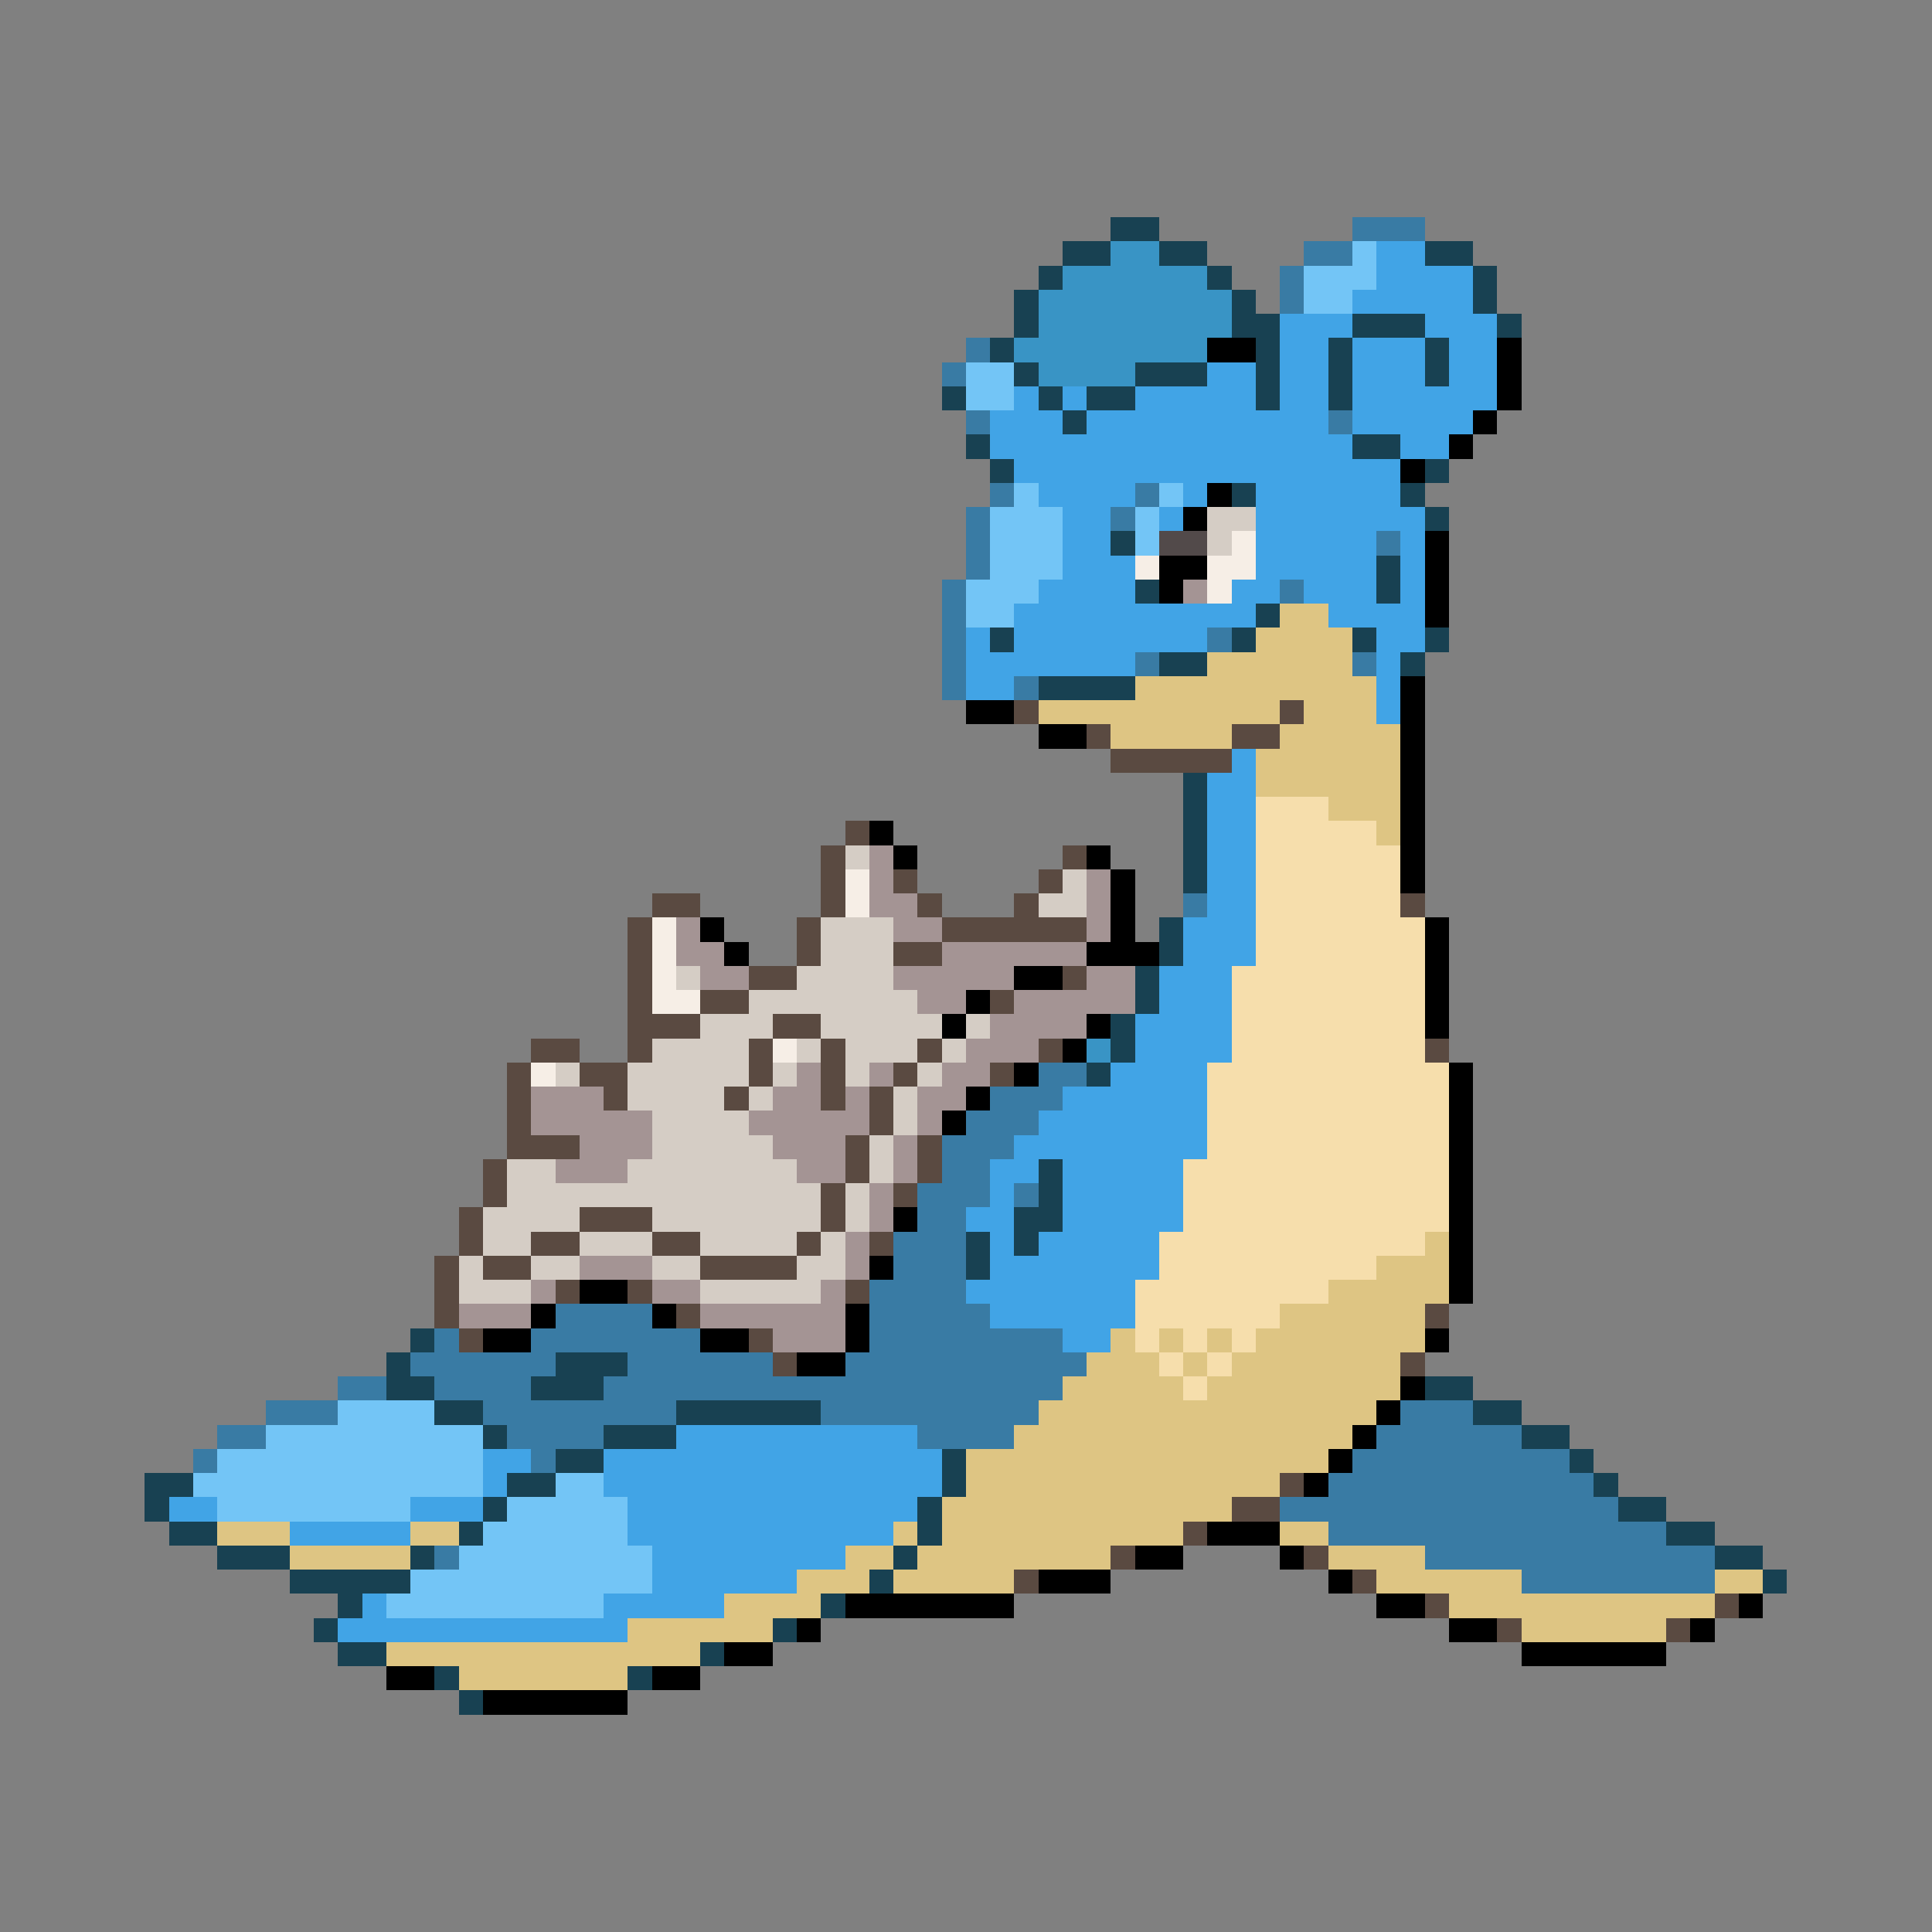 <svg xmlns="http://www.w3.org/2000/svg" viewBox="0 -0.5 80 80" shape-rendering="crispEdges">
<rect x="0" y="-0.5" width="80" height="80" fill="#808080" stroke="none"/>
<path stroke="#184152" d="M46 9h2M44 10h2M48 10h2M59 10h2M43 11h1M50 11h1M61 11h1M42 12h1M51 12h1M61 12h1M42 13h1M51 13h2M56 13h3M62 13h1M41 14h1M52 14h1M55 14h1M59 14h1M42 15h1M47 15h3M52 15h1M55 15h1M59 15h1M39 16h1M43 16h1M45 16h2M52 16h1M55 16h1M44 17h1M40 18h1M56 18h2M41 19h1M59 19h1M51 20h1M58 20h1M59 21h1M46 22h1M57 23h1M47 24h1M57 24h1M52 25h1M41 26h1M51 26h1M56 26h1M59 26h1M48 27h2M58 27h1M43 28h4M49 32h1M49 33h1M49 34h1M49 35h1M49 36h1M48 38h1M48 39h1M47 40h1M47 41h1M46 42h1M46 43h1M45 44h1M43 48h1M43 49h1M42 50h2M40 51h1M42 51h1M40 52h1M17 55h1M16 56h1M23 56h3M16 57h2M22 57h3M59 57h2M18 58h2M28 58h6M61 58h2M20 59h1M25 59h3M63 59h2M23 60h2M39 60h1M65 60h1M6 61h2M21 61h2M39 61h1M66 61h1M6 62h1M20 62h1M38 62h1M67 62h2M7 63h2M19 63h1M38 63h1M69 63h2M9 64h3M17 64h1M37 64h1M71 64h2M12 65h5M36 65h1M73 65h1M14 66h1M34 66h1M13 67h1M32 67h1M14 68h2M29 68h1M18 69h1M26 69h1M19 70h1" />
<path stroke="#397ba4" d="M56 9h3M54 10h2M53 11h1M53 12h1M40 14h1M39 15h1M40 17h1M55 17h1M41 20h1M47 20h1M40 21h1M46 21h1M40 22h1M57 22h1M40 23h1M39 24h1M53 24h1M39 25h1M39 26h1M50 26h1M39 27h1M47 27h1M56 27h1M39 28h1M42 28h1M49 37h1M43 44h2M41 45h3M40 46h3M39 47h3M39 48h2M38 49h3M42 49h1M38 50h2M37 51h3M37 52h3M36 53h4M23 54h4M36 54h5M18 55h1M22 55h7M36 55h8M17 56h6M26 56h6M35 56h10M14 57h2M18 57h4M25 57h19M11 58h3M20 58h8M34 58h9M58 58h3M9 59h2M21 59h4M38 59h4M57 59h6M8 60h1M22 60h1M56 60h9M55 61h11M53 62h14M55 63h14M18 64h1M59 64h12M63 65h8" />
<path stroke="#3994c5" d="M46 10h2M44 11h6M43 12h8M43 13h8M42 14h8M43 15h4M45 43h1" />
<path stroke="#73c5f6" d="M56 10h1M54 11h3M54 12h2M40 15h2M40 16h2M42 20h1M48 20h1M41 21h3M47 21h1M41 22h3M47 22h1M41 23h3M40 24h3M40 25h2M14 58h4M11 59h9M9 60h11M8 61h12M23 61h2M9 62h8M21 62h5M20 63h6M19 64h8M17 65h10M16 66h9" />
<path stroke="#41a4e6" d="M57 10h2M57 11h4M56 12h5M53 13h3M59 13h3M53 14h2M56 14h3M60 14h2M50 15h2M53 15h2M56 15h3M60 15h2M42 16h1M44 16h1M47 16h5M53 16h2M56 16h6M41 17h3M45 17h10M56 17h5M41 18h15M58 18h2M42 19h16M43 20h4M49 20h1M52 20h6M44 21h2M48 21h1M52 21h7M44 22h2M52 22h5M58 22h1M44 23h3M52 23h5M58 23h1M43 24h4M51 24h2M54 24h3M58 24h1M42 25h10M55 25h4M40 26h1M42 26h8M57 26h2M40 27h7M57 27h1M40 28h2M57 28h1M57 29h1M51 31h1M50 32h2M50 33h2M50 34h2M50 35h2M50 36h2M50 37h2M49 38h3M49 39h3M48 40h3M48 41h3M47 42h4M47 43h4M46 44h4M44 45h6M43 46h7M42 47h8M41 48h2M44 48h5M41 49h1M44 49h5M40 50h2M44 50h5M41 51h1M43 51h5M41 52h7M40 53h7M41 54h6M44 55h2M28 59h10M20 60h2M25 60h14M20 61h1M25 61h14M7 62h2M17 62h3M26 62h12M12 63h5M26 63h11M27 64h8M27 65h6M15 66h1M25 66h5M14 67h12" />
<path stroke="#000000" d="M50 14h2M62 14h1M62 15h1M62 16h1M61 17h1M60 18h1M58 19h1M50 20h1M49 21h1M59 22h1M48 23h2M59 23h1M48 24h1M59 24h1M59 25h1M58 28h1M40 29h2M58 29h1M43 30h2M58 30h1M58 31h1M58 32h1M58 33h1M36 34h1M58 34h1M37 35h1M45 35h1M58 35h1M46 36h1M58 36h1M46 37h1M29 38h1M46 38h1M59 38h1M30 39h1M45 39h3M59 39h1M42 40h2M59 40h1M40 41h1M59 41h1M39 42h1M45 42h1M59 42h1M44 43h1M42 44h1M60 44h1M40 45h1M60 45h1M39 46h1M60 46h1M60 47h1M60 48h1M60 49h1M37 50h1M60 50h1M60 51h1M36 52h1M60 52h1M24 53h2M60 53h1M22 54h1M27 54h1M35 54h1M20 55h2M29 55h2M35 55h1M59 55h1M33 56h2M58 57h1M57 58h1M56 59h1M55 60h1M54 61h1M50 63h3M47 64h2M53 64h1M43 65h3M55 65h1M35 66h7M57 66h2M72 66h1M33 67h1M60 67h2M70 67h1M30 68h2M63 68h6M16 69h2M27 69h2M20 70h6" />
<path stroke="#d5cdc5" d="M50 21h2M50 22h1M35 35h1M44 36h1M43 37h2M34 38h3M34 39h3M28 40h1M33 40h4M31 41h7M29 42h3M34 42h5M40 42h1M27 43h4M33 43h1M35 43h3M39 43h1M23 44h1M26 44h5M32 44h1M35 44h1M38 44h1M26 45h4M31 45h1M37 45h1M27 46h4M37 46h1M27 47h5M36 47h1M21 48h2M26 48h7M36 48h1M21 49h13M35 49h1M20 50h4M27 50h7M35 50h1M20 51h2M24 51h3M29 51h4M34 51h1M19 52h1M22 52h2M27 52h2M33 52h2M19 53h3M29 53h5" />
<path stroke="#524a4a" d="M48 22h2" />
<path stroke="#f6eee6" d="M51 22h1M47 23h1M50 23h2M50 24h1M35 36h1M35 37h1M27 38h1M27 39h1M27 40h1M27 41h2M32 43h1M22 44h1" />
<path stroke="#a49494" d="M49 24h1M36 35h1M36 36h1M45 36h1M36 37h2M45 37h1M28 38h1M37 38h2M45 38h1M28 39h2M39 39h6M29 40h2M37 40h5M45 40h2M38 41h2M42 41h5M41 42h4M40 43h3M33 44h1M36 44h1M39 44h2M22 45h3M32 45h2M35 45h1M38 45h2M22 46h5M31 46h5M38 46h1M24 47h3M32 47h3M37 47h1M23 48h3M33 48h2M37 48h1M36 49h1M36 50h1M35 51h1M24 52h3M35 52h1M22 53h1M27 53h2M34 53h1M19 54h3M29 54h6M32 55h3" />
<path stroke="#dec583" d="M53 25h2M52 26h4M50 27h6M47 28h10M43 29h10M54 29h3M46 30h5M53 30h5M52 31h6M52 32h6M55 33h3M57 34h1M59 51h1M57 52h3M55 53h5M53 54h6M46 55h1M48 55h1M50 55h1M52 55h7M45 56h3M49 56h1M51 56h7M44 57h5M50 57h8M43 58h14M42 59h14M40 60h15M40 61h13M39 62h12M9 63h3M17 63h2M37 63h1M39 63h10M53 63h2M12 64h5M35 64h2M38 64h8M55 64h4M33 65h3M37 65h5M57 65h6M71 65h2M30 66h4M60 66h11M26 67h6M63 67h6M16 68h13M19 69h7" />
<path stroke="#5a4a41" d="M42 29h1M53 29h1M45 30h1M51 30h2M46 31h5M35 34h1M34 35h1M44 35h1M34 36h1M37 36h1M43 36h1M27 37h2M34 37h1M38 37h1M42 37h1M58 37h1M26 38h1M33 38h1M39 38h6M26 39h1M33 39h1M37 39h2M26 40h1M31 40h2M44 40h1M26 41h1M29 41h2M41 41h1M26 42h3M32 42h2M22 43h2M26 43h1M31 43h1M34 43h1M38 43h1M43 43h1M59 43h1M21 44h1M24 44h2M31 44h1M34 44h1M37 44h1M41 44h1M21 45h1M25 45h1M30 45h1M34 45h1M36 45h1M21 46h1M36 46h1M21 47h3M35 47h1M38 47h1M20 48h1M35 48h1M38 48h1M20 49h1M34 49h1M37 49h1M19 50h1M24 50h3M34 50h1M19 51h1M22 51h2M27 51h2M33 51h1M36 51h1M18 52h1M20 52h2M29 52h4M18 53h1M23 53h1M26 53h1M35 53h1M18 54h1M28 54h1M59 54h1M19 55h1M31 55h1M32 56h1M58 56h1M53 61h1M51 62h2M49 63h1M46 64h1M54 64h1M42 65h1M56 65h1M59 66h1M71 66h1M62 67h1M69 67h1" />
<path stroke="#f6deac" d="M52 33h3M52 34h5M52 35h6M52 36h6M52 37h6M52 38h7M52 39h7M51 40h8M51 41h8M51 42h8M51 43h8M50 44h10M50 45h10M50 46h10M50 47h10M49 48h11M49 49h11M49 50h11M48 51h11M48 52h9M47 53h8M47 54h6M47 55h1M49 55h1M51 55h1M48 56h1M50 56h1M49 57h1" />
</svg>